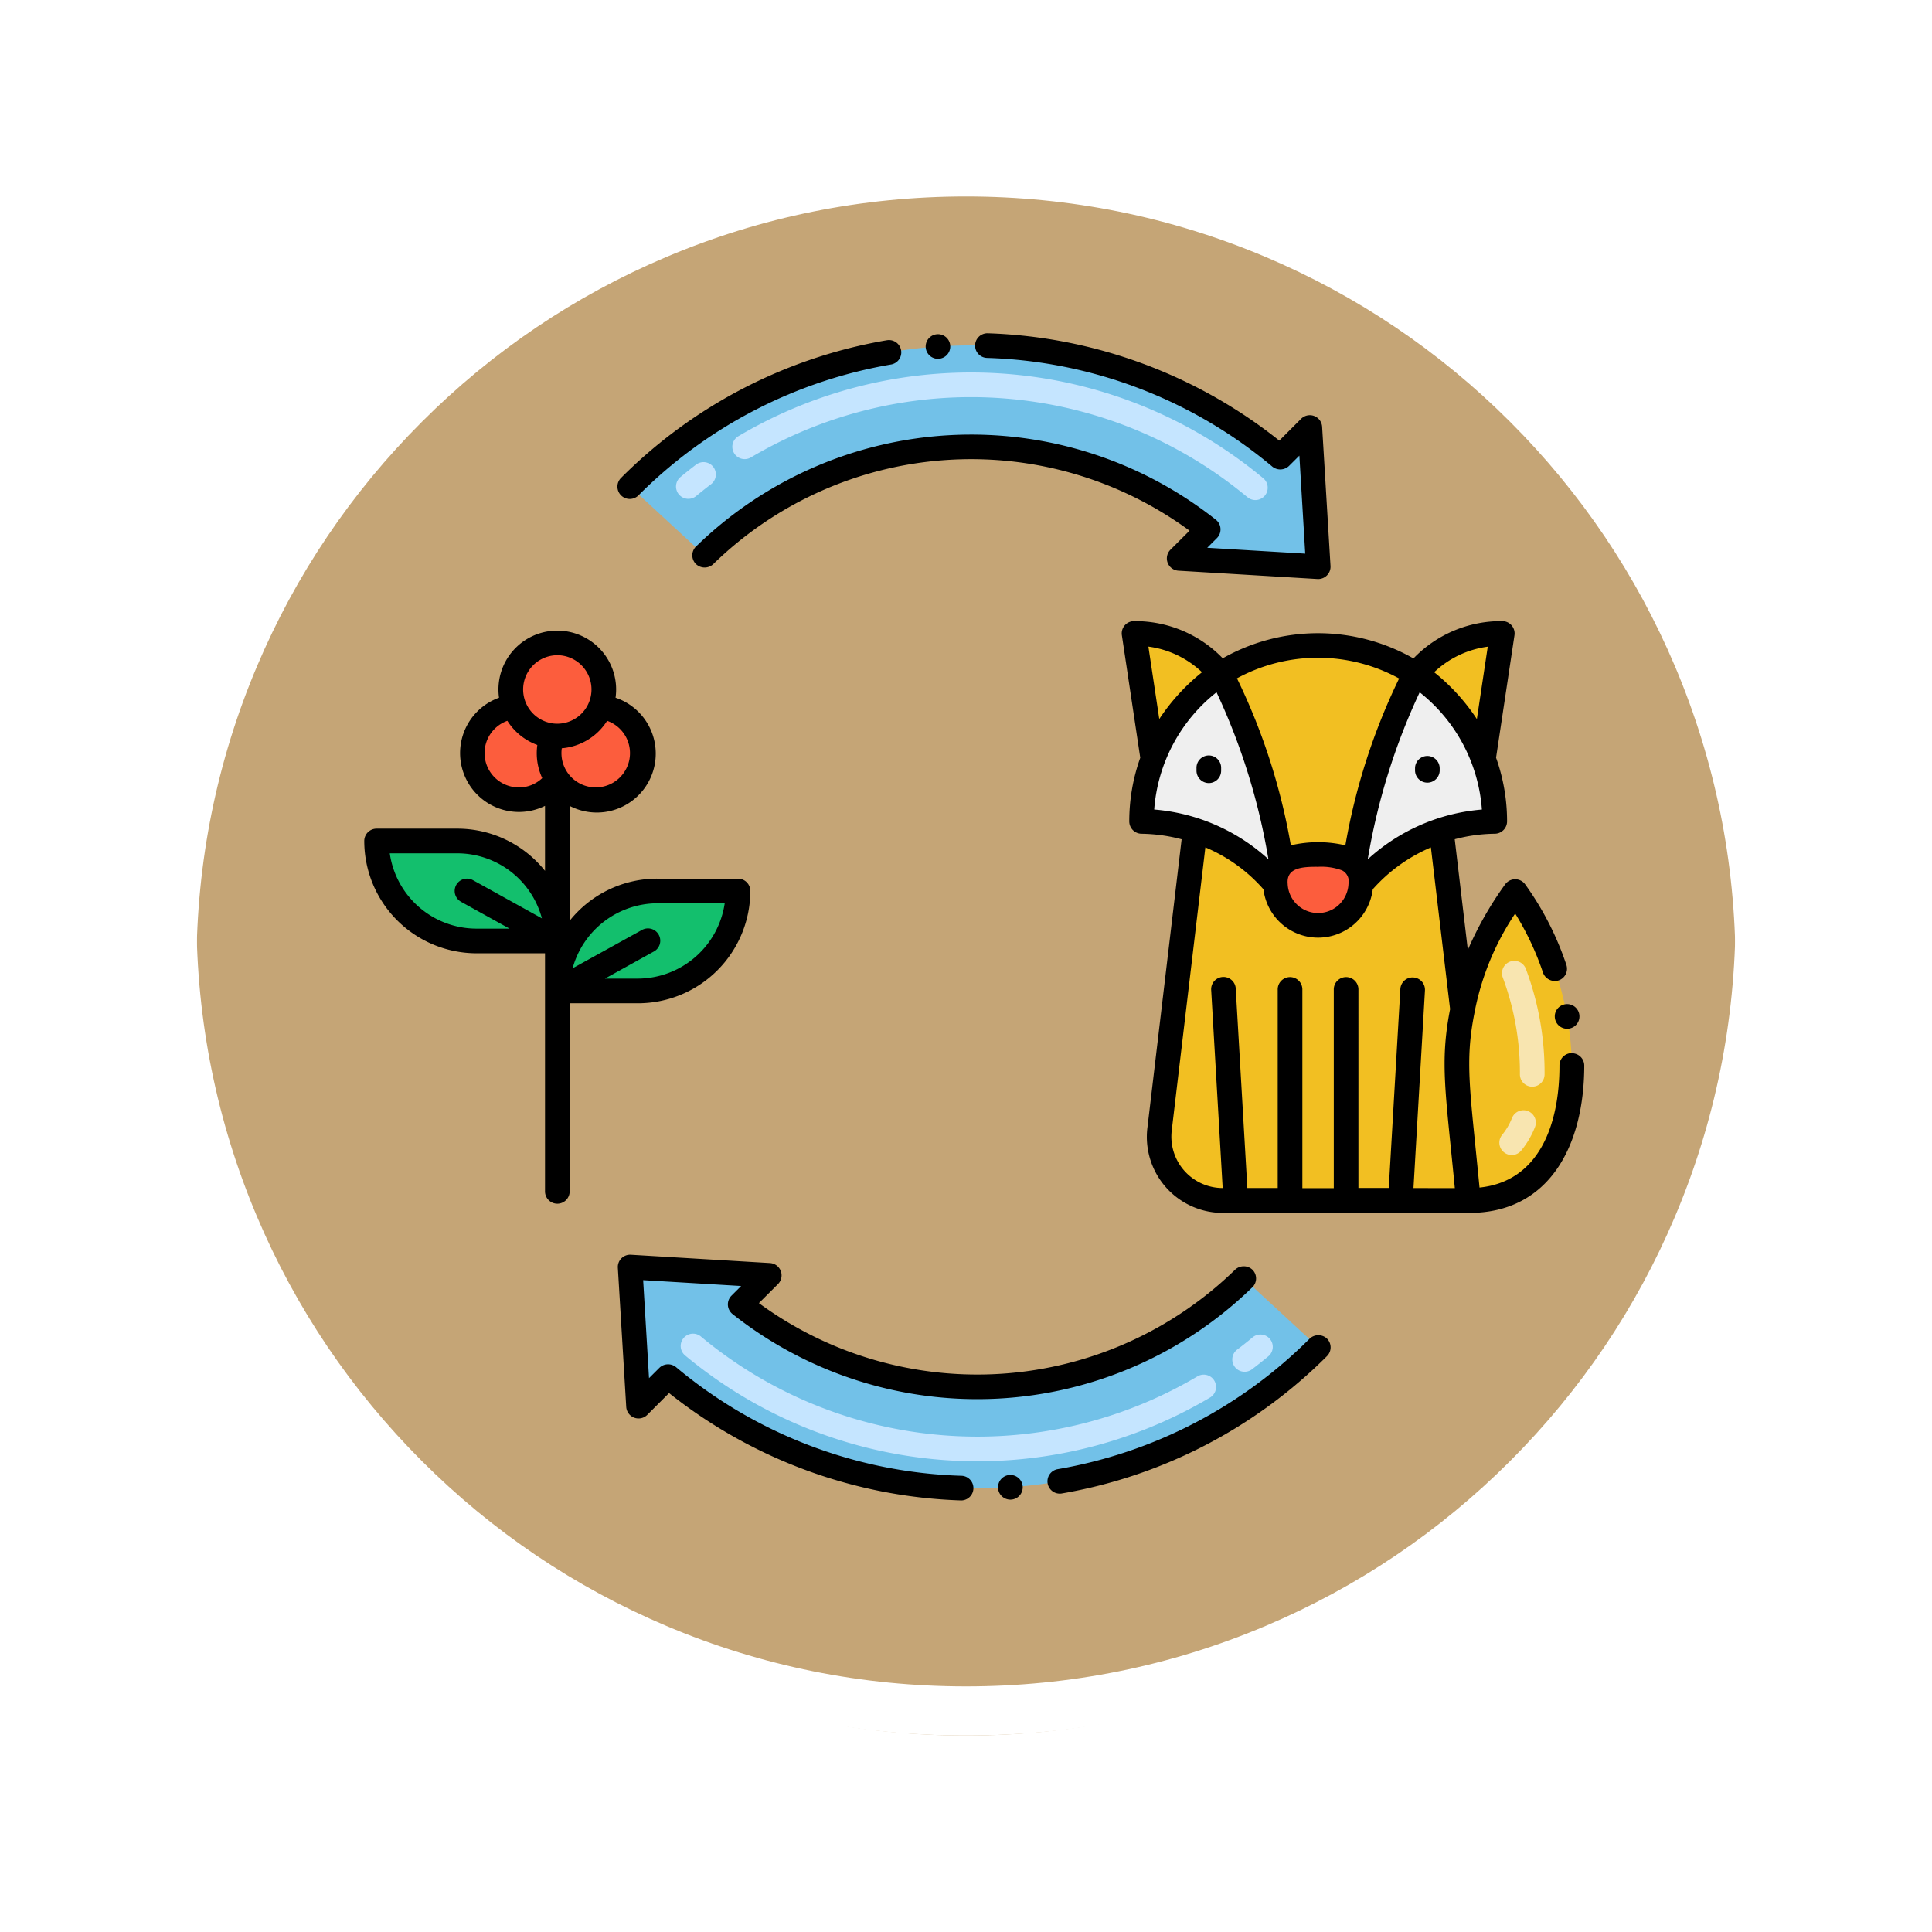 <svg xmlns="http://www.w3.org/2000/svg" xmlns:xlink="http://www.w3.org/1999/xlink" width="118" height="118" viewBox="0 0 118 118">
  <defs>
    <filter id="Trazado_874925" x="0" y="0" width="118" height="118" filterUnits="userSpaceOnUse">
      <feOffset dy="3" input="SourceAlpha"/>
      <feGaussianBlur stdDeviation="3" result="blur"/>
      <feFlood flood-opacity="0.161"/>
      <feComposite operator="in" in2="blur"/>
      <feComposite in="SourceGraphic"/>
    </filter>
  </defs>
  <g id="Grupo_1123459" data-name="Grupo 1123459" transform="translate(-4741 7632.1)">
    <g id="Grupo_1111553" data-name="Grupo 1111553" transform="translate(3941.5 -10143.257)">
      <g id="Grupo_1111316" data-name="Grupo 1111316" transform="translate(808.5 2517.157)">
        <g id="Grupo_1109835" data-name="Grupo 1109835" transform="translate(0 0)">
          <g id="Grupo_1107913" data-name="Grupo 1107913" transform="translate(0 0)">
            <g transform="matrix(1, 0, 0, 1, -9, -6)" filter="url(#Trazado_874925)">
              <g id="Trazado_874925-2" data-name="Trazado 874925" transform="translate(9 6)" fill="#bb965f" opacity="0.859">
                <path d="M 50 98.5 C 43.452 98.5 37.1 97.218 31.122 94.689 C 25.347 92.246 20.16 88.749 15.705 84.295 C 11.251 79.84 7.753 74.653 5.311 68.878 C 2.782 62.9 1.5 56.548 1.5 50 C 1.5 43.452 2.782 37.1 5.311 31.122 C 7.753 25.347 11.251 20.16 15.705 15.705 C 20.16 11.251 25.347 7.753 31.122 5.311 C 37.1 2.782 43.452 1.5 50 1.5 C 56.548 1.5 62.899 2.782 68.878 5.311 C 74.653 7.753 79.84 11.251 84.294 15.705 C 88.749 20.16 92.246 25.347 94.689 31.122 C 97.217 37.1 98.499 43.452 98.499 50 C 98.499 56.548 97.217 62.9 94.689 68.878 C 92.246 74.653 88.749 79.84 84.294 84.295 C 79.84 88.749 74.653 92.246 68.878 94.689 C 62.899 97.218 56.548 98.5 50 98.5 Z" stroke="none"/>
                <path d="M 50 3 C 43.653 3 37.499 4.242 31.706 6.692 C 26.11 9.059 21.083 12.449 16.766 16.766 C 12.449 21.083 9.059 26.11 6.692 31.706 C 4.242 37.499 3 43.653 3 50 C 3 56.346 4.242 62.501 6.692 68.294 C 9.059 73.89 12.449 78.917 16.766 83.234 C 21.083 87.551 26.11 90.941 31.706 93.308 C 37.499 95.758 43.653 97 50 97 C 56.346 97 62.501 95.758 68.293 93.308 C 73.89 90.941 78.916 87.551 83.234 83.234 C 87.551 78.917 90.94 73.89 93.307 68.294 C 95.757 62.501 96.999 56.346 96.999 50 C 96.999 43.653 95.757 37.499 93.307 31.706 C 90.94 26.11 87.551 21.083 83.234 16.766 C 78.916 12.449 73.89 9.059 68.293 6.692 C 62.501 4.242 56.346 3 50 3 M 50 0 C 77.614 0 99.999 22.386 99.999 50 L 99.999 50 C 99.999 77.614 77.614 100 50 100 C 22.386 100 0 77.614 0 50 L 0 50 C 0 22.386 22.386 0 50 0 Z" stroke="none" fill="#fff"/>
              </g>
            </g>
            <g id="Trazado_874923" data-name="Trazado 874923" transform="translate(0 0)" fill="none">
              <path d="M50,0a50,50,0,0,1,50,50h0A50,50,0,0,1,0,50H0A50,50,0,0,1,50,0Z" stroke="none"/>
              <path d="M 50 3 C 43.653 3 37.499 4.242 31.706 6.692 C 26.11 9.059 21.083 12.449 16.766 16.766 C 12.449 21.083 9.059 26.11 6.692 31.706 C 4.242 37.499 3 43.653 3 50 C 3 56.346 4.242 62.501 6.692 68.294 C 9.059 73.89 12.449 78.917 16.766 83.234 C 21.083 87.551 26.11 90.941 31.706 93.308 C 37.499 95.758 43.653 97 50 97 C 56.346 97 62.501 95.758 68.293 93.308 C 73.89 90.941 78.916 87.551 83.234 83.234 C 87.551 78.917 90.94 73.89 93.307 68.294 C 95.757 62.501 96.999 56.346 96.999 50 C 96.999 43.653 95.757 37.499 93.307 31.706 C 90.94 26.11 87.551 21.083 83.234 16.766 C 78.916 12.449 73.89 9.059 68.293 6.692 C 62.501 4.242 56.346 3 50 3 M 50 0 C 77.614 0 99.999 22.386 99.999 50 L 99.999 50 C 99.999 77.614 77.614 100 50 100 C 22.386 100 0 77.614 0 50 L 0 50 C 0 22.386 22.386 0 50 0 Z" stroke="none" fill="#fff"/>
            </g>
          </g>
        </g>
      </g>
    </g>
    <g id="Layer_1" transform="translate(4758.988 -7621.344)">
      <g id="Grupo_1123458" data-name="Grupo 1123458" transform="translate(4.26 9.6)">
        <path id="Trazado_920272" data-name="Trazado 920272" d="M11.692,112.6H6.761a6.1,6.1,0,0,0,6.1,6.1H17.8a6.1,6.1,0,0,0-6.1-6.1Z" transform="translate(-6.008 -81.593)" fill="#13bf6d"/>
        <path id="Trazado_920273" data-name="Trazado 920273" d="M48.346,128.844H43.415a6.1,6.1,0,0,1,6.1-6.1h4.93A6.1,6.1,0,0,1,48.346,128.844Z" transform="translate(-31.627 -88.679)" fill="#13bf6d"/>
        <path id="Trazado_920274" data-name="Trazado 920274" d="M34,76.314a2.845,2.845,0,1,0-5.28,0,2.845,2.845,0,1,0,2.64,4.435A2.845,2.845,0,1,0,34,76.314Z" transform="translate(-19.571 -53.5)" fill="#fc5d3d"/>
        <path id="Trazado_920275" data-name="Trazado 920275" d="M183.69,86.243a17.92,17.92,0,0,0-3.215,7.213l-1.3-10.958a10.766,10.766,0,0,1,3.266-.545v0a10.827,10.827,0,0,0-.692-3.814l1.153-7.665a6.673,6.673,0,0,0-5.274,2.5c-.006,0-.009-.006-.012-.006a11.021,11.021,0,0,0-11.934.006,6.673,6.673,0,0,0-5.274-2.5l1.153,7.665a10.827,10.827,0,0,0-.692,3.814v0a10.786,10.786,0,0,1,3.269.545l-2.171,18.268a3.884,3.884,0,0,0,3.859,4.344h15.007C188.858,105.11,188.571,92.9,183.69,86.243Z" transform="translate(-113.399 -52.146)" fill="#f2bf22"/>
        <path id="Trazado_920276" data-name="Trazado 920276" d="M234.819,148.579a.753.753,0,0,1-.1-1.06,3.85,3.85,0,0,0,.6-1.027.753.753,0,1,1,1.4.564,5.352,5.352,0,0,1-.837,1.426A.752.752,0,0,1,234.819,148.579Zm1.736-4h-.019a.752.752,0,0,1-.734-.771,16.654,16.654,0,0,0-1.051-5.907.753.753,0,0,1,1.409-.531,17.974,17.974,0,0,1,1.148,6.475.753.753,0,0,1-.752.734Z" transform="translate(-165.219 -98.565)" fill="#f8e5b0"/>
        <path id="Trazado_920277" data-name="Trazado 920277" d="M213.684,87.744v0a10.766,10.766,0,0,0-3.266.545,10.916,10.916,0,0,0-4.91,3.3,1.6,1.6,0,0,0-.4-1.231c.975-5.22,2.288-9.242,3.763-11.6a11.09,11.09,0,0,1,4.121,5.169A10.827,10.827,0,0,1,213.684,87.744Z" transform="translate(-144.642 -57.94)" fill="#efefef"/>
        <path id="Trazado_920278" data-name="Trazado 920278" d="M170.114,91.592a10.913,10.913,0,0,0-8.177-3.844v0a10.811,10.811,0,0,1,4.814-8.983c1.478,2.354,2.788,6.379,3.763,11.6A1.619,1.619,0,0,0,170.114,91.592Z" transform="translate(-114.468 -57.94)" fill="#efefef"/>
        <path id="Trazado_920279" data-name="Trazado 920279" d="M191.693,119.675a2.611,2.611,0,0,1-2.61-2.52,1.6,1.6,0,0,1,.4-1.231,4.452,4.452,0,0,1,4.419,0C194.879,116.911,194.062,119.675,191.693,119.675Z" transform="translate(-133.437 -83.505)" fill="#fc5d3d"/>
        <g id="Grupo_1123454" data-name="Grupo 1123454" transform="translate(16.231 0.738)">
          <path id="Trazado_920280" data-name="Trazado 920280" d="M93.487,23.29l-1.774,1.774,8.5.509-.511-8.5-1.813,1.813a29.507,29.507,0,0,0-39.718,1.781l4.559,4.209A23.326,23.326,0,0,1,93.487,23.29Z" transform="translate(-58.173 -12.05)" fill="#72c1e8"/>
        </g>
        <g id="Grupo_1123455" data-name="Grupo 1123455" transform="translate(19.041 2.395)">
          <path id="Trazado_920281" data-name="Trazado 920281" d="M102.392,25.159a26.382,26.382,0,0,0-30.307-2.418.752.752,0,1,1-.77-1.293A27.888,27.888,0,0,1,103.356,24a.753.753,0,1,1-.964,1.156ZM67.681,25a.753.753,0,0,1,.1-1.06c.314-.26.64-.519.969-.769a.753.753,0,0,1,.909,1.2c-.312.236-.621.481-.918.728a.752.752,0,0,1-1.06-.1Z" transform="translate(-67.508 -17.556)" fill="#c5e5ff"/>
        </g>
        <g id="Grupo_1123456" data-name="Grupo 1123456" transform="translate(16.231 57.03)">
          <path id="Trazado_920282" data-name="Trazado 920282" d="M64.9,201.317l1.774-1.774-8.5-.509.511,8.5,1.813-1.813a29.507,29.507,0,0,0,39.718-1.781l-4.559-4.209A23.326,23.326,0,0,1,64.9,201.317Z" transform="translate(-58.173 -199.034)" fill="#72c1e8"/>
        </g>
        <g id="Grupo_1123457" data-name="Grupo 1123457" transform="translate(19.345 61.117)">
          <path id="Trazado_920283" data-name="Trazado 920283" d="M68.788,213.942a.753.753,0,1,1,.964-1.156,26.382,26.382,0,0,0,30.307,2.418.752.752,0,1,1,.77,1.293,27.886,27.886,0,0,1-32.041-2.555Zm33.553.682a.753.753,0,0,1,.145-1.055c.312-.236.621-.481.918-.728a.753.753,0,1,1,.961,1.158c-.314.26-.64.519-.969.769A.753.753,0,0,1,102.34,214.624Z" transform="translate(-68.517 -212.612)" fill="#c5e5ff"/>
        </g>
        <path id="Trazado_920284" data-name="Trazado 920284" d="M245.8,146.574a.753.753,0,1,0,.605-.873A.749.749,0,0,0,245.8,146.574Z" transform="translate(-173.075 -104.718)"/>
        <path id="Trazado_920285" data-name="Trazado 920285" d="M185.4,94.361h0a.753.753,0,0,0-.747.759c0,3.64-1.255,7.076-4.883,7.454-.58-6.023-.913-7.649-.3-10.718a16.342,16.342,0,0,1,2.478-6.018,17.415,17.415,0,0,1,1.7,3.613.769.769,0,0,0,.957.47.754.754,0,0,0,.467-.957,18.385,18.385,0,0,0-2.517-4.913.755.755,0,0,0-1.222.009,21.04,21.04,0,0,0-2.277,4l-.8-6.759a9.9,9.9,0,0,1,2.453-.337.758.758,0,0,0,.744-.756,11.581,11.581,0,0,0-.673-3.887l1.125-7.48a.754.754,0,0,0-.744-.864h0a7.434,7.434,0,0,0-5.425,2.28,11.8,11.8,0,0,0-11.649-.008,7.434,7.434,0,0,0-5.417-2.271.751.751,0,0,0-.744.864l1.123,7.483a11.534,11.534,0,0,0-.671,3.887.757.757,0,0,0,.744.753,10.055,10.055,0,0,1,2.454.338l-2.092,17.632a4.64,4.64,0,0,0,4.606,5.187h15.053c4.876,0,7.024-4.092,7.024-9.007a.756.756,0,0,0-.756-.746ZM172.944,82.525a39.181,39.181,0,0,1,3.171-10.2,10.058,10.058,0,0,1,3.8,7.161A11.743,11.743,0,0,0,172.944,82.525Zm-3.033.459a3.607,3.607,0,0,1,1.467.219.751.751,0,0,1,.39.82,1.859,1.859,0,0,1-3.715,0C167.976,83.084,168.823,82.971,169.91,82.984Zm10.362-13.445-.665,4.422A12.4,12.4,0,0,0,177,71.1,5.873,5.873,0,0,1,180.273,69.539Zm-5.413,1.942a38.426,38.426,0,0,0-3.284,10.191,7.3,7.3,0,0,0-3.33,0,38.2,38.2,0,0,0-3.29-10.2A10.35,10.35,0,0,1,174.86,71.481ZM162.821,71.1a12.432,12.432,0,0,0-2.61,2.857l-.665-4.422A5.872,5.872,0,0,1,162.821,71.1Zm.885,1.22a39.16,39.16,0,0,1,3.17,10.2,11.753,11.753,0,0,0-6.975-3.035,10.069,10.069,0,0,1,3.806-7.161Zm12.031,30.285.7-12.063a.754.754,0,0,0-.707-.8.746.746,0,0,0-.795.708l-.707,12.147h-1.854V90.5a.753.753,0,1,0-1.505,0V102.61H168.95V90.5a.753.753,0,1,0-1.505,0v12.1H165.59l-.707-12.147a.752.752,0,1,0-1.5.087l.7,12.063h0a3.14,3.14,0,0,1-3.113-3.5l2.056-17.306a9.744,9.744,0,0,1,3.547,2.56,3.363,3.363,0,0,0,6.676,0A9.931,9.931,0,0,1,176.8,81.8l1.173,9.876c-.636,3.261-.274,5.068.289,10.931Z" transform="translate(-111.654 -50.398)"/>
        <path id="Trazado_920286" data-name="Trazado 920286" d="M173.852,97.007a.755.755,0,0,0,.753-.753V96.1a.753.753,0,1,0-1.505,0v.151A.757.757,0,0,0,173.852,97.007Z" transform="translate(-122.27 -69.535)"/>
        <path id="Trazado_920287" data-name="Trazado 920287" d="M218.193,95.351a.753.753,0,0,0-.753.753v.151a.753.753,0,0,0,1.505,0V96.1A.755.755,0,0,0,218.193,95.351Z" transform="translate(-153.262 -69.535)"/>
        <path id="Trazado_920288" data-name="Trazado 920288" d="M118.956,11.287a.751.751,0,1,0-.8-.7A.749.749,0,0,0,118.956,11.287Z" transform="translate(-83.865 -9.73)"/>
        <path id="Trazado_920289" data-name="Trazado 920289" d="M71.043,22.621a.754.754,0,0,0-.012,1.066.771.771,0,0,0,1.063.012,22.558,22.558,0,0,1,29.091-2.044l-1.168,1.165A.753.753,0,0,0,100.5,24.1l8.5.509a.755.755,0,0,0,.795-.8l-.512-8.5a.753.753,0,0,0-1.282-.487l-1.334,1.334A30.127,30.127,0,0,0,88.851,9.6a.753.753,0,0,0-.048,1.505,28.473,28.473,0,0,1,17.443,6.642.771.771,0,0,0,1.015-.045l.632-.629.358,5.985-5.985-.358.59-.59a.753.753,0,0,0-.063-1.123,24.078,24.078,0,0,0-31.749,1.634Z" transform="translate(-50.78 -9.6)"/>
        <path id="Trazado_920290" data-name="Trazado 920290" d="M56.955,20.444a28.617,28.617,0,0,1,15.417-7.978.751.751,0,0,0-.25-1.481s0,0-.006,0a30.076,30.076,0,0,0-16.224,8.393.753.753,0,1,0,1.063,1.066Z" transform="translate(-40.193 -10.56)"/>
        <path id="Trazado_920291" data-name="Trazado 920291" d="M94.438,198.527a.755.755,0,0,0,.015-1.066.775.775,0,0,0-1.063-.015,0,0,0,0,0,0,0A22.566,22.566,0,0,1,64.3,199.493l1.168-1.165a.755.755,0,0,0-.488-1.283l-8.5-.508a.752.752,0,0,0-.795.795l.512,8.5a.754.754,0,0,0,1.282.488l1.334-1.334a30.2,30.2,0,0,0,17.849,6.557.753.753,0,0,0,.024-1.505A28.475,28.475,0,0,1,59.236,203.4a.767.767,0,0,0-1.015.045l-.632.629-.358-5.985,5.985.358-.59.59a.754.754,0,0,0,.063,1.123,24.084,24.084,0,0,0,31.749-1.634Z" transform="translate(-40.197 -140.258)"/>
        <path id="Trazado_920292" data-name="Trazado 920292" d="M158.821,213.075a28.613,28.613,0,0,1-15.414,7.975.753.753,0,0,0,.25,1.484h0a30.108,30.108,0,0,0,16.224-8.394.755.755,0,0,0,0-1.066A.773.773,0,0,0,158.821,213.075Z" transform="translate(-101.08 -151.67)"/>
        <path id="Trazado_920293" data-name="Trazado 920293" d="M133.555,241.217a.754.754,0,1,0,.8.7A.756.756,0,0,0,133.555,241.217Z" transform="translate(-94.141 -171.487)"/>
        <path id="Trazado_920294" data-name="Trazado 920294" d="M27.083,85.064H22.152a6.839,6.839,0,0,0-5.35,2.577V80.62a3.6,3.6,0,1,0,2.806-6.607,3.594,3.594,0,1,0-7.117,0A3.595,3.595,0,1,0,15.3,80.619v3.969a6.854,6.854,0,0,0-5.353-2.577H5.013a.753.753,0,0,0-.753.753,6.866,6.866,0,0,0,6.858,6.858H15.3v14.514a.753.753,0,1,0,1.505,0V92.675h4.176a6.868,6.868,0,0,0,6.858-6.858.753.753,0,0,0-.753-.753ZM10.167,86.476l2.965,1.641H11.118a5.358,5.358,0,0,1-5.3-4.6H9.944A5.357,5.357,0,0,1,15.11,87.49L10.9,85.157a.753.753,0,1,0-.729,1.319Zm8.926-11.052A2.093,2.093,0,1,1,16.325,77.1,3.617,3.617,0,0,0,19.093,75.424Zm-3.044-4.007a2.092,2.092,0,1,1-.217,4.173h0a2.092,2.092,0,0,1,.22-4.172ZM13.7,79.491a2.094,2.094,0,0,1-.7-4.067A3.643,3.643,0,0,0,14.83,76.9a3.622,3.622,0,0,0,.3,2.023,2.067,2.067,0,0,1-1.433.572Zm7.276,11.678H18.96l2.968-1.644A.752.752,0,1,0,21.2,88.21l-4.215,2.33a5.393,5.393,0,0,1,5.166-3.971h4.124A5.383,5.383,0,0,1,20.977,91.169Z" transform="translate(-4.26 -51.755)"/>
      </g>
    </g>
  </g>
</svg>
